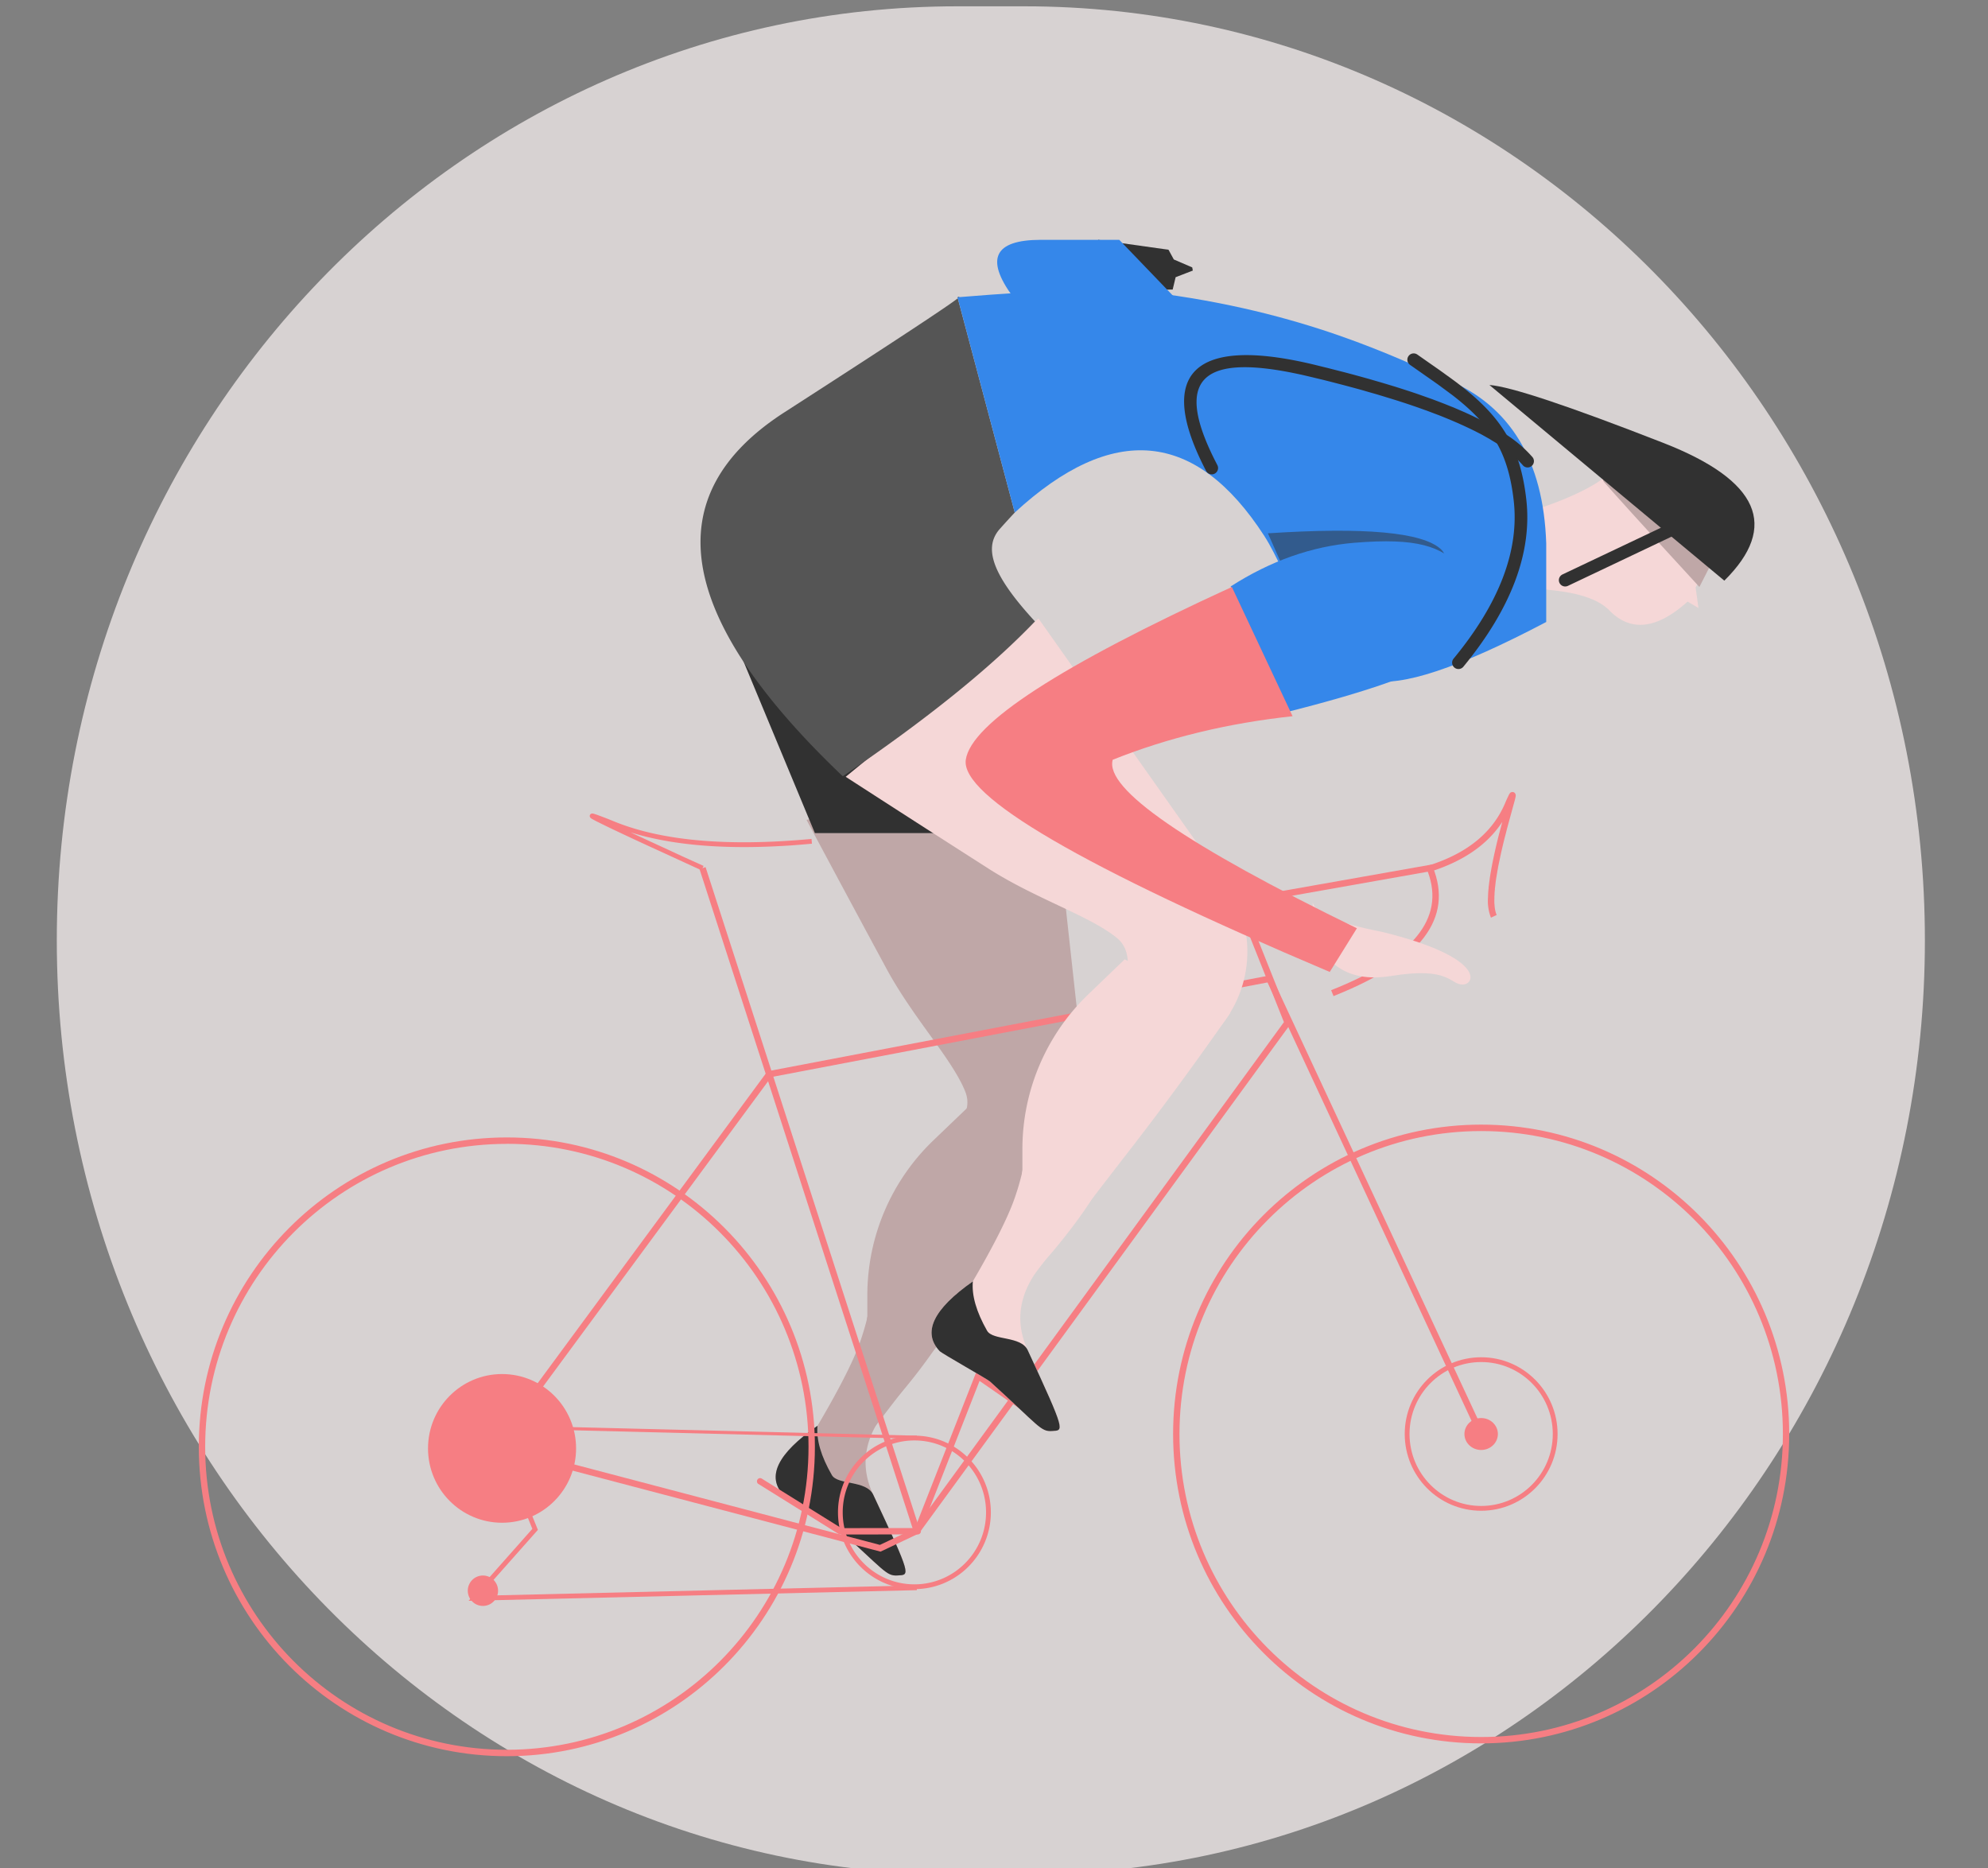 <svg xmlns="http://www.w3.org/2000/svg" viewBox="0 0 315 296">
    <rect x="0" y="0" width="315" height="296" fill="#808080" stroke="none"/>
    <g transform="translate(9 0)">
        <path fill="#fdf5f5" fill-rule="evenodd" d="M142.68 1h10.64C232.12 1 296 67.26 296 149s-63.88 148-142.68 148h-10.64C63.88 297 0 230.74 0 149S63.88 1 142.68 1z" opacity=".7"/>
        <path fill="#fcdadb" fill-rule="evenodd" d="M78.98 38.52c28.22-3.96 44.64-5.12 35.95-12.57-8.74-7.48-46.8-17.94-18.27-5.28 10.8 4.79-49.64-15.62-42.7-10.67 6.93 4.96 25 13.15 12.84 14.86-12.17 1.71-58.55-3.81-58.9 1-.33 4.8 45.45 3.29 35.67 4.66-9.78 1.38 33.48 1.48-21.6 17.16 104.17-14.6 37.35-6.23 57-9.16z" opacity="0">
            <animateTransform attributeName="transform" attributeType="XML" dur="1.23s" repeatCount="indefinite" type="translate" values="180 30 ; 0 30 ; 0 30"/>
            <animate attributeName="opacity" dur="1.23s" repeatCount="indefinite" values="0 ; 1 ; 1 ; 1 ; 1 ; 1 ; 0 ; 0;0;0;0;0"/>
        </path>
        <path fill="#fcdadb" fill-rule="evenodd" d="M296.45 34.87c0-3.52-9.92-1.23-16.36-6.38C273.64 23.33 236.26 16 227.04 16c-12.92 0 36.58 12.74 31.94 12.74-4.64 0-37.84-5.36-44.58-5.36-5.24 0 28.11 7 24.97 8.5-6.87 3.27-26.37-2.4-26.37 0 5.22.17 17.95 3.16 83.45 3z" opacity="0">
            <animateTransform attributeName="transform" attributeType="XML" begin="0.21s" dur="0.97s" repeatCount="indefinite" type="translate" values="10 0 ; -200 0 ; -200 0"/>
            <animate attributeName="opacity" begin="0.21s" dur="0.97s" repeatCount="indefinite" values="0 ; 1 ; 1 ; 1 ; 1 ; 1 ; 0 ;0;0;0;0;0"/>
        </path>
        <g fill="none" fill-rule="evenodd">
            <path fill="#bfa7a7" d="M120.53 225.92c-6.37 4.4-8.15 8.09-5.32 11.04.36.38 7.64 4.42 8.05 4.79 7.92 7.08 8.13 8 10 7.87 1.87-.13 2.27.36-3.9-12.8-2.73-5.81-.43-10.65 2.94-14.43 4.28-4.79 9.05-11.38 8.7-12.56-.6-1.96-.95-.16-3.49-1.6-1.29-.74-4-2.38-8.16-4.93a39.88 39.88 0 01-2.38 10.18c-1.18 3.02-3.33 7.16-6.44 12.44z"/>
            <path fill="#313131" d="M120.53 225.91c-6.37 4.42-8.15 8.1-5.32 11.05.36.38 7.64 4.42 8.05 4.79 7.92 7.08 8.13 8 10 7.87 1.87-.13 2.27.36-3.9-12.8-1.09-2.31-5.63-1.5-6.55-3.1-1.72-2.99-2.48-5.59-2.28-7.8z"/>
            <path fill="#bfa7a7" d="M128.43 208.5v-3.28a34 34 0 0110.49-24.56l5.85-5.61 24 3.87c-10.6 11.42-18.04 19.88-22.34 25.38a3623.6 3623.6 0 00-20.02 25.98z"/>
            <path fill="#bfa7a7" d="M146.7 194.32c-3.04-4.86-4.8-8.69-5.29-11.49-.55-3.2 4.14-5.84 2.54-9.86-2.01-5.07-8.17-11.56-12.4-19.33-2.33-4.3-6.59-12.21-12.76-23.74l38.78-7.08 5.6 51.04a18.54 18.54 0 01-16.4 20.46z"/>
        </g>
        <g fill="#f67e83" fill-rule="evenodd" transform="translate(22 125)">
            <path fill-rule="nonzero" d="M49.3 55.22C22.36 55.22.5 77.17.5 104.24c0 27.07 21.85 49.02 48.8 49.02 26.97 0 48.82-21.95 48.82-49.02 0-27.07-21.85-49.02-48.81-49.02zm0 1.01c26.4 0 47.81 21.5 47.81 48.01 0 26.51-21.4 48-47.8 48s-47.8-21.49-47.8-48 21.4-48 47.8-48zm154.4-3.04c-26.97 0-48.82 21.95-48.82 49.02 0 27.08 21.85 49.02 48.81 49.02s48.81-21.94 48.81-49.02c0-27.07-21.85-49.02-48.8-49.02zm0 1.02c26.4 0 47.8 21.5 47.8 48 0 26.52-21.4 48.01-47.8 48.01s-47.81-21.5-47.81-48c0-26.52 21.4-48.01 47.8-48.01zM80.8 12.39l33.95 105.02-.96.32L79.84 12.7z"/>
            <path fill-rule="nonzero" d="M90.6 44.74l79.8-15.23L204.16 102l-.92.43-33.4-71.77-78.65 15-43.4 58.88-.8-.6z"/>
            <path fill-rule="nonzero" d="M195.87 11.98l.15.38c3.31 8.1-1.89 14.9-15.32 20.3l-.4.17-.38-.94c13.02-5.15 18.04-11.36 15.34-18.7l-.03-.07-29.14 5.16 7.5 18.82-58.99 80.87-6.08 2.88-61.27-16.12.26-.98 60.91 16.03 5.52-2.61 58.5-80.22-7.75-19.45 31.18-5.52z"/>
            <path fill-rule="nonzero" d="M208.55.5c.32-.06.54.15.6.39.02.1.02.17.01.27l-.01.09-.03.12-.02.1-.04.17-.08.3-.79 2.88-.4 1.47-.2.81-.13.48c-.3 1.18-.56 2.29-.78 3.34l-.06.29-.07.33-.07.33-.1.49-.05.32-.06.3-.05.32-.05.3-.05.3-.05.29-.02.14-.04.28-.02.14-.03.28-.03.27-.03.26-.03.25v.13l-.03.25-.02.24-.01.24v.12l-.02.22v.33l-.01.22v.4l.01.2.02.19.01.18c.05.56.15 1.03.31 1.39l.03.05-.92.43a7.39 7.39 0 01-.47-3.15l.01-.24.01-.25.01-.25.02-.26.02-.26.03-.27v-.14l.04-.28.02-.14.03-.28.04-.3.04-.3.04-.3.05-.3.05-.32.06-.32.03-.17.05-.32.07-.34.06-.34.07-.34.07-.35.04-.18c.22-1.06.48-2.17.77-3.35l.13-.51.12-.44.27-1.02.12-.45-.07.1c-2.3 3.46-5.95 6-10.9 7.64l-.2.06-.3-.96c5.91-1.91 9.85-5.12 11.83-9.62l.3-.7.17-.37.1-.2.06-.13.05-.1.03-.07.03-.05.03-.05.03-.04.03-.03V.69a.5.5 0 01.32-.19z"/>
            <ellipse cx="48.55" cy="104.49" rx="11.73" ry="11.78"/>
            <ellipse cx="45.52" cy="127.04" rx="2.4" ry="2.41"/>
            <path fill-rule="nonzero" d="M203.7 90.05c-6.7 0-12.12 5.45-12.12 12.16 0 6.72 5.42 12.16 12.11 12.16 6.69 0 12.11-5.44 12.11-12.16 0-6.71-5.42-12.16-12.1-12.16zm0 .76c6.26 0 11.34 5.1 11.34 11.4 0 6.3-5.08 11.4-11.35 11.4s-11.35-5.1-11.35-11.4c0-6.3 5.08-11.4 11.35-11.4z"/>
            <ellipse cx="203.69" cy="102.21" rx="2.65" ry="2.53"/>
            <path fill-rule="nonzero" d="M113.89 102.47a12.13 12.13 0 00-12.11 12.16c0 6.71 5.42 12.16 12.1 12.16 6.7 0 12.12-5.45 12.12-12.16 0-6.72-5.42-12.16-12.11-12.16zm0 .76c6.27 0 11.35 5.1 11.35 11.4 0 6.3-5.08 11.4-11.35 11.4s-11.36-5.1-11.36-11.4c0-6.3 5.09-11.4 11.36-11.4z"/>
            <path fill-rule="nonzero" d="M89.02 109.44a.5.5 0 00.12.67l.04.02 12.83 8 12.41-.01a.5.5 0 00.5-.5.5.5 0 00-.46-.51h-.04l-12.12.01-12.59-7.84a.5.5 0 00-.67.12z"/>
            <path fill-rule="nonzero" d="M114.16 118.04a.5.5 0 00.63-.24l.02-.04 9.4-23.96 10.89 7.54c.22.15.51.1.68-.1l.02-.03a.5.5 0 00-.1-.68l-.03-.03-11.92-8.26-9.88 25.15a.5.5 0 00.29.65zm-62.17-4.16l.7-.28 1.54 3.8-9.26 10.44 69.3-1.65.01.76-71.03 1.69 10.1-11.4zm-2.69-12.52l.01-.5 64.37 1.6h.6v.51l-10.05-.24zM62.83 3.9h.04c.05 0 .11 0 .18.03h.05l.13.05.15.05.14.04.32.12.33.12.53.2.82.32.98.4c7.46 2.99 17.69 3.9 30.69 2.73l.4-.04.06.76-1.74.15-.68.05-.35.03-.67.05-.34.02-.67.04-.34.02-.66.03-.33.02-.65.03c-8.8.37-16.18-.36-22.12-2.18l-.2-.06 2.38 1.1 2.82 1.3 3 1.39 3.38 1.53-.32.7-4.26-1.96-3.86-1.77-2.9-1.34-1.17-.55-1.78-.84-.75-.36-.66-.32-.65-.32-.32-.16-.38-.19-.19-.1-.11-.06-.15-.08-.13-.07-.07-.04-.14-.1c-.1-.08-.16-.14-.19-.28a.39.39 0 01.38-.46z"/>
        </g>
        <g fill="none" fill-rule="evenodd">
            <path fill="#f5d7d7" d="M145.15 203.03c-6.3 4.41-8.04 8.1-5.26 11.05.36.38 7.54 4.42 7.95 4.79 7.82 7.08 8.03 8 9.87 7.87 1.84-.13 2.24.36-3.86-12.8-2.68-5.81-.41-10.65 2.91-14.43 4.22-4.8 8.93-11.4 8.58-12.57-.6-1.96-.93-.15-3.43-1.6-1.28-.74-3.96-2.38-8.06-4.93a40.12 40.12 0 01-2.35 10.18c-1.16 3.02-3.28 7.17-6.36 12.44z"/>
            <path fill="#313131" d="M145.15 203.03c-6.3 4.41-8.04 8.1-5.26 11.05.36.38 7.54 4.42 7.95 4.79 7.82 7.08 8.03 8 9.87 7.87 1.84-.13 2.24.36-3.86-12.8-1.06-2.31-5.54-1.5-6.45-3.1-1.7-2.99-2.45-5.6-2.25-7.81z"/>
        </g>
        <path fill="#313131" fill-rule="evenodd" d="M165 38l11.15 1.57.84 1.54 2.92 1.26.09.5-2.72 1.05-.47 1.96L165 46zm-59 60.04L120.12 132H156l-6.26-38z"/>
        <path fill="#f5d7d7" fill-rule="evenodd" d="M217 93.93c4.53-8.09 8.46-12.13 11.78-12.13 4.66 0 16.23-4.81 17.1-7.01 1.47-3.76 6.43-.57 7.97.33 1.27.75 7.3-.06 9.09 8.39.34 1.59-.75 4.78-3.27 9.57l.45 3.25-1.72-1.01c-4.95 4.45-9.14 4.87-12.56 1.23-3.18-2.96-9.83-3.3-16.78-3.44-1.68-.03-3.3 1.66-4.84 5.07zm-64 91.38v-3.25a34 34 0 0110.44-24.51l5.77-5.55 16.72 8.5a519.23 519.23 0 01-15.08 20.63c-4.25 5.47-10.87 14.1-19.85 25.87z"/>
        <path fill="#f5d7d7" fill-rule="evenodd" d="M180.73 166c-5.02-2.79-8.42-5.29-10.2-7.5-2.05-2.55.78-7.14-2.57-9.9-4.23-3.46-12.77-6.16-20.25-10.92a5133 5133 0 01-22.71-14.6L155.55 98l29.68 42.03a18.6 18.6 0 01-4.46 25.94z"/>
        <path fill="#555" fill-rule="evenodd" d="M124.54 123c-26.57-25.3-29.65-44.52-9.25-57.67 20.4-13.15 29.55-19.22 27.43-18.22l9.07 34.1a137.95 137.95 0 00-2.4 2.63c-2.64 3.02-1.07 7.38 5.6 14.62-7.08 7.4-17.23 15.57-30.45 24.54z"/>
        <path fill="#3587ea" fill-rule="evenodd" d="M142.72 47.1c14.68-1.21 24.74-1.5 30.18-.84 25.07 3.02 39.77 10.72 47.35 13.86 10.04 4.16 15.3 12.81 15.75 25.95v12.48c-13.85 7.3-23.11 10.37-27.8 9.22-8.67-2.13-12.89-16.7-16.88-22.87-10.85-16.75-24.02-17.97-39.53-3.69z"/>
        <path fill="#313131" fill-rule="evenodd" d="M191.9 84.5c15.34-1 24.47-.17 27.39 2.5 2.91 2.67-4.66 5.33-22.73 8z" opacity=".5"/>
        <path fill="#3587ea" fill-rule="evenodd" d="M205.58 86c-6.72.56-13.25 2.86-19.58 6.92l8.18 20.08c14.26-3.55 23.2-6.78 26.79-9.71 5.4-4.4 4.8-10.09 1.59-13.4-3.22-3.31-6.9-4.72-16.98-3.89z"/>
        <path fill="#f5d7d7" fill-rule="evenodd" d="M199 147.64c2.09 5.67 6.23 8 12.44 7 9.3-1.53 9.3 1.36 11.32 1.36 2.01 0 3.68-4.33-12.82-8.36-6.86-1.33-10.5-2.88-10.94-4.64z"/>
        <path fill="#f67e83" fill-rule="evenodd" d="M186.19 93c-27.26 12.5-41.31 21.62-42.16 27.37-.85 5.76 18.37 16.97 57.67 33.63l4.3-6.92c-27.1-13.21-40-22.12-38.69-26.7 8.78-3.51 18.28-5.8 28.5-6.9z"/>
        <path fill="#bfa7a7" fill-rule="evenodd" d="M245.17 76.39c1.33 1.55 6.36 7.1 15.1 16.61l3.73-7.32c-13.88-7.75-20.15-10.85-18.83-9.29z"/>
        <path fill="#313131" fill-rule="evenodd" d="M264.22 92c8.71-8.62 5.51-15.88-9.6-21.8-15.11-5.9-24.32-8.97-27.62-9.2z"/>
        <path fill="#313131" d="M214.18 56.42a1 1 0 011.4-.24l3.71 2.6.68.49.93.67.84.62.26.2c6.85 5.2 9.9 9.95 10.85 18.45.93 8.41-2.42 17.23-9.98 26.43a1 1 0 01-1.55-1.28c7.25-8.8 10.4-17.11 9.54-24.94-.86-7.76-3.53-12.02-9.71-16.8l-.62-.46-.54-.4-.57-.42-.61-.45-1.88-1.32-2.5-1.75a1 1 0 01-.25-1.4z"/>
        <path fill="#313131" d="M182.11 74.62c-8.1-15.52-1.97-21.43 17.12-16.84l1.42.35.7.17 1.36.35 1.34.34 1.32.35 1.28.35 1.26.35 1.23.36.6.17 1.2.36 1.16.35 1.13.36 1.11.36 1.08.36 1.05.37.51.18 1.01.36.98.37.96.37.92.37.46.18.88.38.86.37.83.38.8.38.77.38.75.38c1.1.57 2.1 1.15 3.02 1.73l.6.4a19.34 19.34 0 013.94 3.4 1 1 0 11-1.52 1.29 18.65 18.65 0 00-4.29-3.53l-.6-.36-.3-.19-.64-.36-.66-.37-.7-.36-.35-.18-.74-.36-.38-.18-.77-.36-.8-.36-.42-.18-.84-.36-.44-.18-.88-.36-.46-.18-.93-.35-.95-.36a45.8 45.8 0 00-.49-.17l-1-.36-1.02-.35-1.05-.35-1.08-.35-1.1-.34-1.14-.35-1.16-.35-1.2-.34-1.2-.35-1.25-.34-1.27-.34-.65-.17-1.31-.34-1.34-.34-1.37-.33-.7-.17-1.54-.36-1-.21c-15.13-3.13-19.03 1.2-12.75 13.71l.42.82a1 1 0 01-1.78.93z"/>
        <path fill="#3587ea" fill-rule="evenodd" d="M151.48 47c-4.4-5.99-2.94-8.98 4.39-9h12.48l8.65 9z"/>
        <path fill="#313131" d="M256.32 82.6a1 1 0 01.96 1.75l-.1.05-17.75 8.43a1 1 0 01-.96-1.75l.1-.06z"/>
    </g>
</svg>